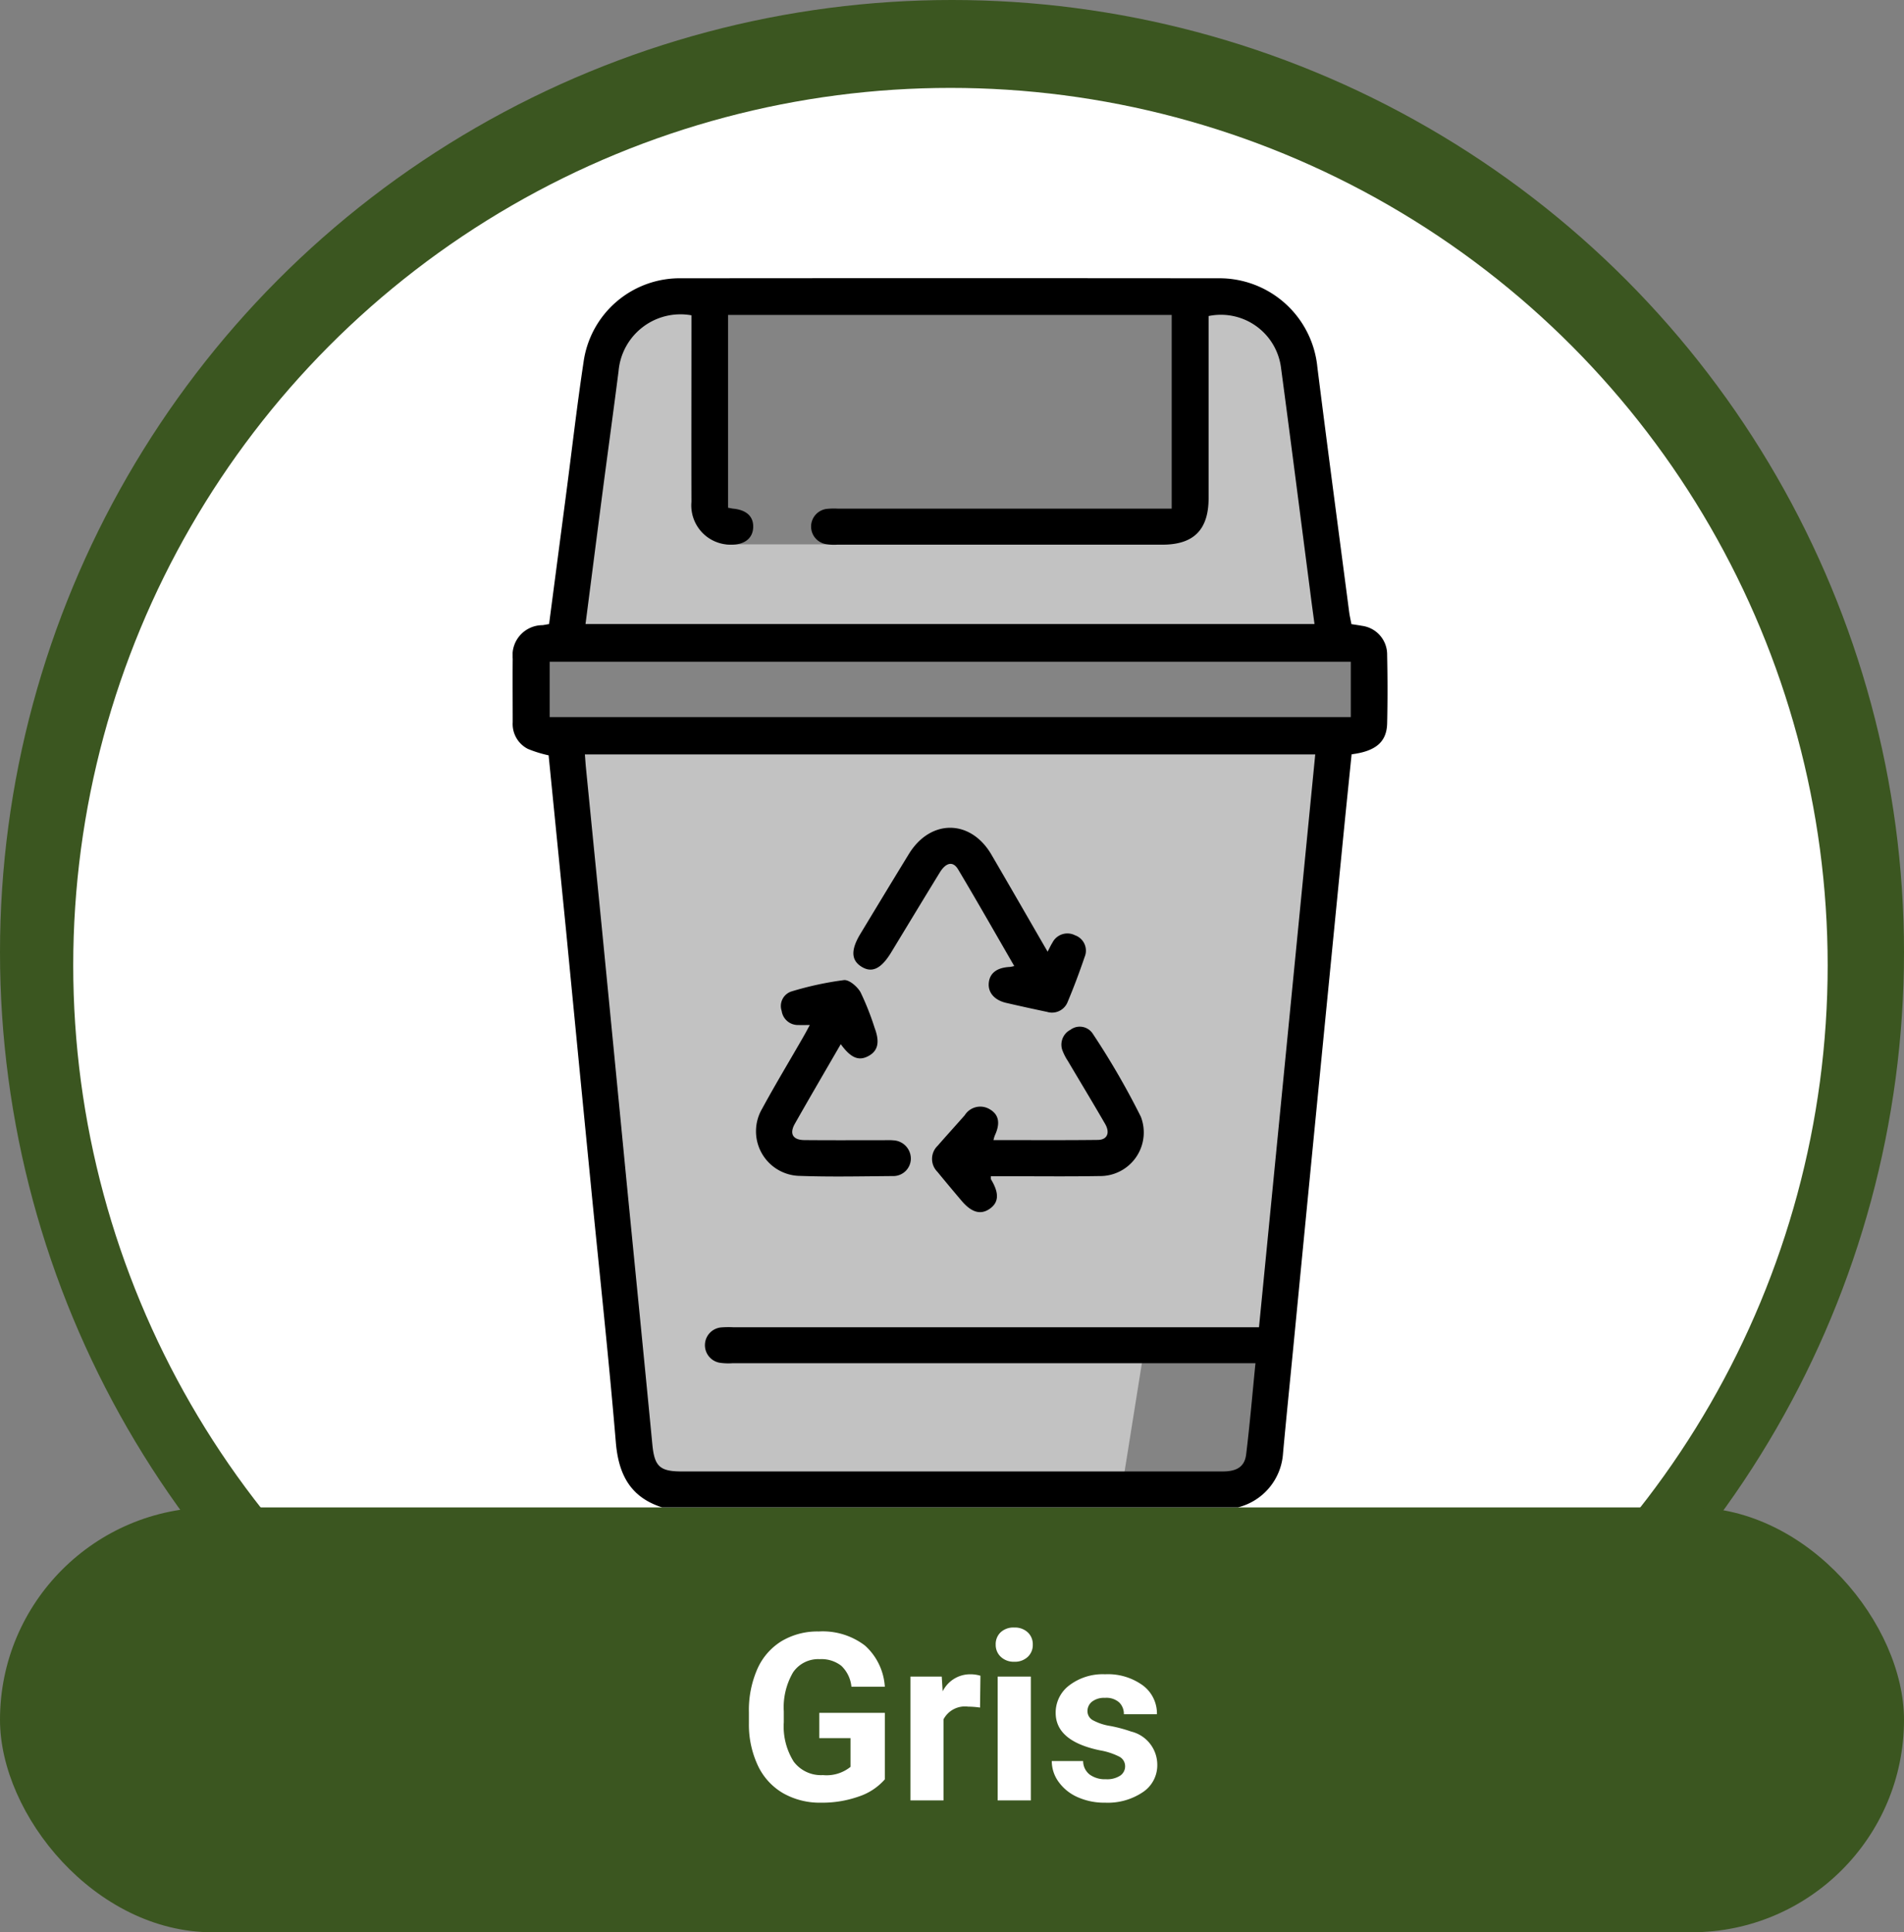 <svg xmlns="http://www.w3.org/2000/svg" xmlns:xlink="http://www.w3.org/1999/xlink" width="130" height="131.89" viewBox="0 0 130 131.89">
  <rect x="0" y="0" width="130" height="131.89" fill="#808080" stroke="none"/>
  <defs>
    <clipPath id="clip-path">
      <rect id="Rectángulo_375601" data-name="Rectángulo 375601" width="59.735" height="83.903" fill="none"/>
    </clipPath>
    <clipPath id="clip-path-3">
      <rect id="Rectángulo_375596" data-name="Rectángulo 375596" width="33.007" height="16.867" fill="none"/>
    </clipPath>
    <clipPath id="clip-path-4">
      <rect id="Rectángulo_375598" data-name="Rectángulo 375598" width="57.246" height="5.46" fill="none"/>
    </clipPath>
    <clipPath id="clip-path-5">
      <rect id="Rectángulo_375599" data-name="Rectángulo 375599" width="10.378" height="9.369" fill="none"/>
    </clipPath>
  </defs>
  <g id="Grupo_1070373" data-name="Grupo 1070373" transform="translate(-380 -1232.918)">
    <g id="Grupo_1070297" data-name="Grupo 1070297" transform="translate(-700.855 -3461.779)">
      <circle id="Elipse_5779" data-name="Elipse 5779" cx="65" cy="65" r="65" transform="translate(1080.855 4694.697)" fill="#3b5620"/>
      <g id="Grupo_1069914" data-name="Grupo 1069914" transform="translate(4593.855 2842.742)">
        <circle id="Elipse_5755" data-name="Elipse 5755" cx="59.894" cy="59.894" r="59.894" transform="translate(-3508 1857.955)" fill="#fff"/>
      </g>
    </g>
    <rect id="Rectángulo_375335" data-name="Rectángulo 375335" width="130" height="29" rx="14.5" transform="translate(380 1335.808)" fill="#3b5620"/>
    <path id="Trazado_814891" data-name="Trazado 814891" d="M-4.586-1.437A4.068,4.068,0,0,1-6.375-.262,7.492,7.492,0,0,1-8.937.156a5.076,5.076,0,0,1-2.59-.645,4.3,4.3,0,0,1-1.719-1.871,6.585,6.585,0,0,1-.621-2.883v-.773a6.994,6.994,0,0,1,.574-2.949,4.248,4.248,0,0,1,1.656-1.906,4.771,4.771,0,0,1,2.535-.66,4.751,4.751,0,0,1,3.164.965A4.123,4.123,0,0,1-4.586-7.758H-6.867a2.268,2.268,0,0,0-.691-1.43,2.208,2.208,0,0,0-1.473-.453,2.078,2.078,0,0,0-1.82.9,4.724,4.724,0,0,0-.633,2.672v.727a4.5,4.5,0,0,0,.68,2.7,2.327,2.327,0,0,0,1.992.914A2.6,2.6,0,0,0-6.93-2.289V-4.25H-9.062V-5.977h4.477Zm6.5-4.9A6.134,6.134,0,0,0,1.1-6.4a1.654,1.654,0,0,0-1.68.867V0H-2.836V-8.453H-.7l.063,1.008A2.092,2.092,0,0,1,1.242-8.609a2.366,2.366,0,0,1,.7.1ZM5.383,0H3.117V-8.453H5.383Zm-2.4-10.641a1.112,1.112,0,0,1,.34-.836A1.277,1.277,0,0,1,4.25-11.8a1.28,1.28,0,0,1,.922.328,1.105,1.105,0,0,1,.344.836,1.108,1.108,0,0,1-.348.844,1.283,1.283,0,0,1-.918.328A1.283,1.283,0,0,1,3.332-9.8,1.108,1.108,0,0,1,2.984-10.641Zm8.836,8.3a.727.727,0,0,0-.41-.652,4.659,4.659,0,0,0-1.316-.426Q7.078-4.047,7.078-5.977a2.323,2.323,0,0,1,.934-1.879,3.766,3.766,0,0,1,2.441-.754,4.053,4.053,0,0,1,2.574.758,2.388,2.388,0,0,1,.965,1.969H11.734a1.092,1.092,0,0,0-.312-.8A1.322,1.322,0,0,0,10.445-7a1.351,1.351,0,0,0-.883.258.814.814,0,0,0-.312.656.7.7,0,0,0,.355.605,3.657,3.657,0,0,0,1.2.4,9.8,9.8,0,0,1,1.422.379A2.336,2.336,0,0,1,14.016-2.43a2.2,2.2,0,0,1-.992,1.871,4.28,4.28,0,0,1-2.562.715A4.47,4.47,0,0,1,8.574-.223,3.166,3.166,0,0,1,7.281-1.262a2.414,2.414,0,0,1-.469-1.426H8.953a1.179,1.179,0,0,0,.445.922,1.766,1.766,0,0,0,1.109.32,1.635,1.635,0,0,0,.98-.246A.766.766,0,0,0,11.82-2.336Z" transform="translate(445 1355.808)" fill="#fff"/>
    <g id="Grupo_1070346" data-name="Grupo 1070346" transform="translate(415 1251.904)">
      <g id="Grupo_1070340" data-name="Grupo 1070340" clip-path="url(#clip-path)">
        <path id="Trazado_814836" data-name="Trazado 814836" d="M15.987,5.949,11.316,7.136,9.184,19.1,8.417,29.65H5.439v5.584L7.334,36.6l4.682,45.788.675,5.176h2.742L53.566,87.1l1.756.461,4.392-46.125,1.065-5.212,2.356-.869v-6.2l-2.561-.124L57.432,9.548l-2.606-3.1Z" transform="translate(-4.249 -4.647)" fill="#c2c2c2"/>
        <g id="Grupo_1070339" data-name="Grupo 1070339">
          <g id="Grupo_1070338" data-name="Grupo 1070338" clip-path="url(#clip-path)">
            <path id="Trazado_814837" data-name="Trazado 814837" d="M119.552,179.868c.149-.283.224-.455.325-.609a1.145,1.145,0,0,1,1.545-.514,1.112,1.112,0,0,1,.658,1.484c-.35,1.03-.732,2.052-1.154,3.055a1.149,1.149,0,0,1-1.414.69q-1.4-.293-2.794-.615c-.791-.184-1.234-.7-1.184-1.336.053-.689.552-1.074,1.441-1.116a2.415,2.415,0,0,0,.3-.062c-1.289-2.228-2.538-4.427-3.835-6.6-.343-.575-.826-.473-1.25.217-1.113,1.812-2.211,3.632-3.315,5.449-.691,1.137-1.33,1.434-2.057.962-.686-.446-.7-1.145-.049-2.223,1.1-1.818,2.2-3.639,3.311-5.451,1.477-2.405,4.22-2.383,5.638.045,1.264,2.164,2.512,4.337,3.835,6.622" transform="translate(-83.025 -133.893)"/>
            <path id="Trazado_814838" data-name="Trazado 814838" d="M134.869,243.647c.007.125-.009.187.015.226.561.928.534,1.565-.091,2-.608.426-1.228.262-1.9-.519q-.85-1-1.678-2.009a1.242,1.242,0,0,1,.02-1.772c.611-.7,1.234-1.384,1.848-2.08a1.252,1.252,0,0,1,1.73-.4c.615.368.709.964.321,1.791a2.391,2.391,0,0,0-.086.3c2.4,0,4.766.017,7.129-.011.643-.008.846-.488.489-1.1-.832-1.439-1.694-2.861-2.54-4.291a3.574,3.574,0,0,1-.342-.649,1.141,1.141,0,0,1,.52-1.478,1.06,1.06,0,0,1,1.531.28,53.145,53.145,0,0,1,3.273,5.652,2.977,2.977,0,0,1-2.824,4.053c-2.236.038-4.474.01-6.711.011h-.71" transform="translate(-102.216 -182.352)"/>
            <path id="Trazado_814839" data-name="Trazado 814839" d="M81.782,223.268c-1.066,1.844-2.113,3.629-3.133,5.43-.388.685-.139,1.108.651,1.116,1.8.018,3.6.006,5.4.007.218,0,.438-.012.654.009a1.252,1.252,0,0,1,1.214,1.285,1.2,1.2,0,0,1-1.25,1.154c-2.155.018-4.312.066-6.464-.016a3.045,3.045,0,0,1-2.439-4.582c.909-1.675,1.9-3.309,2.846-4.963.133-.231.256-.468.409-.749-.3,0-.536.009-.769,0A1.119,1.119,0,0,1,77.749,221a1.044,1.044,0,0,1,.669-1.332A22.027,22.027,0,0,1,82,218.894c.354-.04.923.448,1.136.835a18.479,18.479,0,0,1,.959,2.426c.366.972.232,1.57-.425,1.923s-1.2.135-1.886-.81" transform="translate(-59.378 -170.981)"/>
            <g id="Grupo_1070331" data-name="Grupo 1070331" transform="translate(13.103 1.302)" opacity="0.32">
              <g id="Grupo_1070330" data-name="Grupo 1070330">
                <g id="Grupo_1070329" data-name="Grupo 1070329" clip-path="url(#clip-path-3)">
                  <path id="Trazado_814840" data-name="Trazado 814840" d="M59.864,5.949l1.49,16.868h7.878l23.639-.984V5.949Z" transform="translate(-59.864 -5.949)"/>
                </g>
              </g>
            </g>
            <g id="Grupo_1070334" data-name="Grupo 1070334" transform="translate(1.108 25.251)" opacity="0.32">
              <g id="Grupo_1070333" data-name="Grupo 1070333">
                <g id="Grupo_1070332" data-name="Grupo 1070332" clip-path="url(#clip-path-4)">
                  <rect id="Rectángulo_375597" data-name="Rectángulo 375597" width="57.246" height="5.46" transform="translate(0)"/>
                </g>
              </g>
            </g>
            <g id="Grupo_1070337" data-name="Grupo 1070337" transform="translate(41.643 72.963)" opacity="0.32">
              <g id="Grupo_1070336" data-name="Grupo 1070336">
                <g id="Grupo_1070335" data-name="Grupo 1070335" clip-path="url(#clip-path-5)">
                  <path id="Trazado_814841" data-name="Trazado 814841" d="M191.755,333.351h8.881l-1.444,8.872-8.934.5Z" transform="translate(-190.258 -333.351)"/>
                </g>
              </g>
            </g>
            <path id="Trazado_814842" data-name="Trazado 814842" d="M10.2,83.9c-2.162-.693-2.969-2.242-3.153-4.44-.489-5.845-1.13-11.678-1.7-17.516q-.857-8.716-1.7-17.434Q3.051,38.529,2.458,32.57a8.291,8.291,0,0,1-1.417-.439A1.907,1.907,0,0,1,.006,30.31c0-1.447-.013-2.894,0-4.341A2.052,2.052,0,0,1,2.05,23.686c.131-.02.261-.046.44-.077q.577-4.4,1.15-8.769c.4-3.029.744-6.066,1.2-9.087A6.631,6.631,0,0,1,11.554.009q18.309-.017,36.618,0a6.717,6.717,0,0,1,6.774,6.066c.7,5.575,1.444,11.145,2.172,16.717.035.269.1.534.154.823.252.04.491.073.729.117a1.973,1.973,0,0,1,1.709,1.991c.032,1.555.036,3.113,0,4.668-.03,1.266-.777,1.9-2.426,2.109-.176,1.738-.358,3.494-.532,5.251q-.88,8.92-1.755,17.84-.857,8.757-1.706,17.516c-.23,2.363-.472,4.724-.688,7.088A4.076,4.076,0,0,1,49.531,83.9Zm40.526-9.838H15.034a4.123,4.123,0,0,1-.9-.032,1.217,1.217,0,0,1,.091-2.409,6.033,6.033,0,0,1,.818-.014H50.961l3.84-39.1H4.935c.029.369.047.667.077.965q.537,5.418,1.076,10.836.859,8.76,1.708,17.52C8.377,67.753,8.97,73.673,9.54,79.6c.143,1.491.493,1.85,2,1.85H39.8q4.343,0,8.685,0c.973,0,1.5-.329,1.6-1.171.248-2.027.42-4.063.634-6.207M14.711,15.671c.185.033.264.053.343.061.923.09,1.4.539,1.372,1.281s-.591,1.183-1.482,1.178a2.681,2.681,0,0,1-2.734-2.921c-.012-3.959,0-7.919,0-11.878V2.536A4.241,4.241,0,0,0,7.234,6.347c-.349,2.733-.727,5.463-1.084,8.195-.392,3-.775,6-1.172,9.067H54.75c-.1-.761-.2-1.459-.286-2.157-.666-5.113-1.316-10.228-2-15.339A4.138,4.138,0,0,0,47.52,2.586v.878q0,5.775,0,11.55c0,2.154-1.013,3.176-3.144,3.177q-11.1,0-22.2,0a3.4,3.4,0,0,1-.815-.043,1.215,1.215,0,0,1,.1-2.4,4.849,4.849,0,0,1,.736-.016H45V2.511H14.711ZM57.229,26.182H2.529v3.782h54.7Z" transform="translate(0 0)"/>
          </g>
        </g>
      </g>
    </g>
  </g>
</svg>
